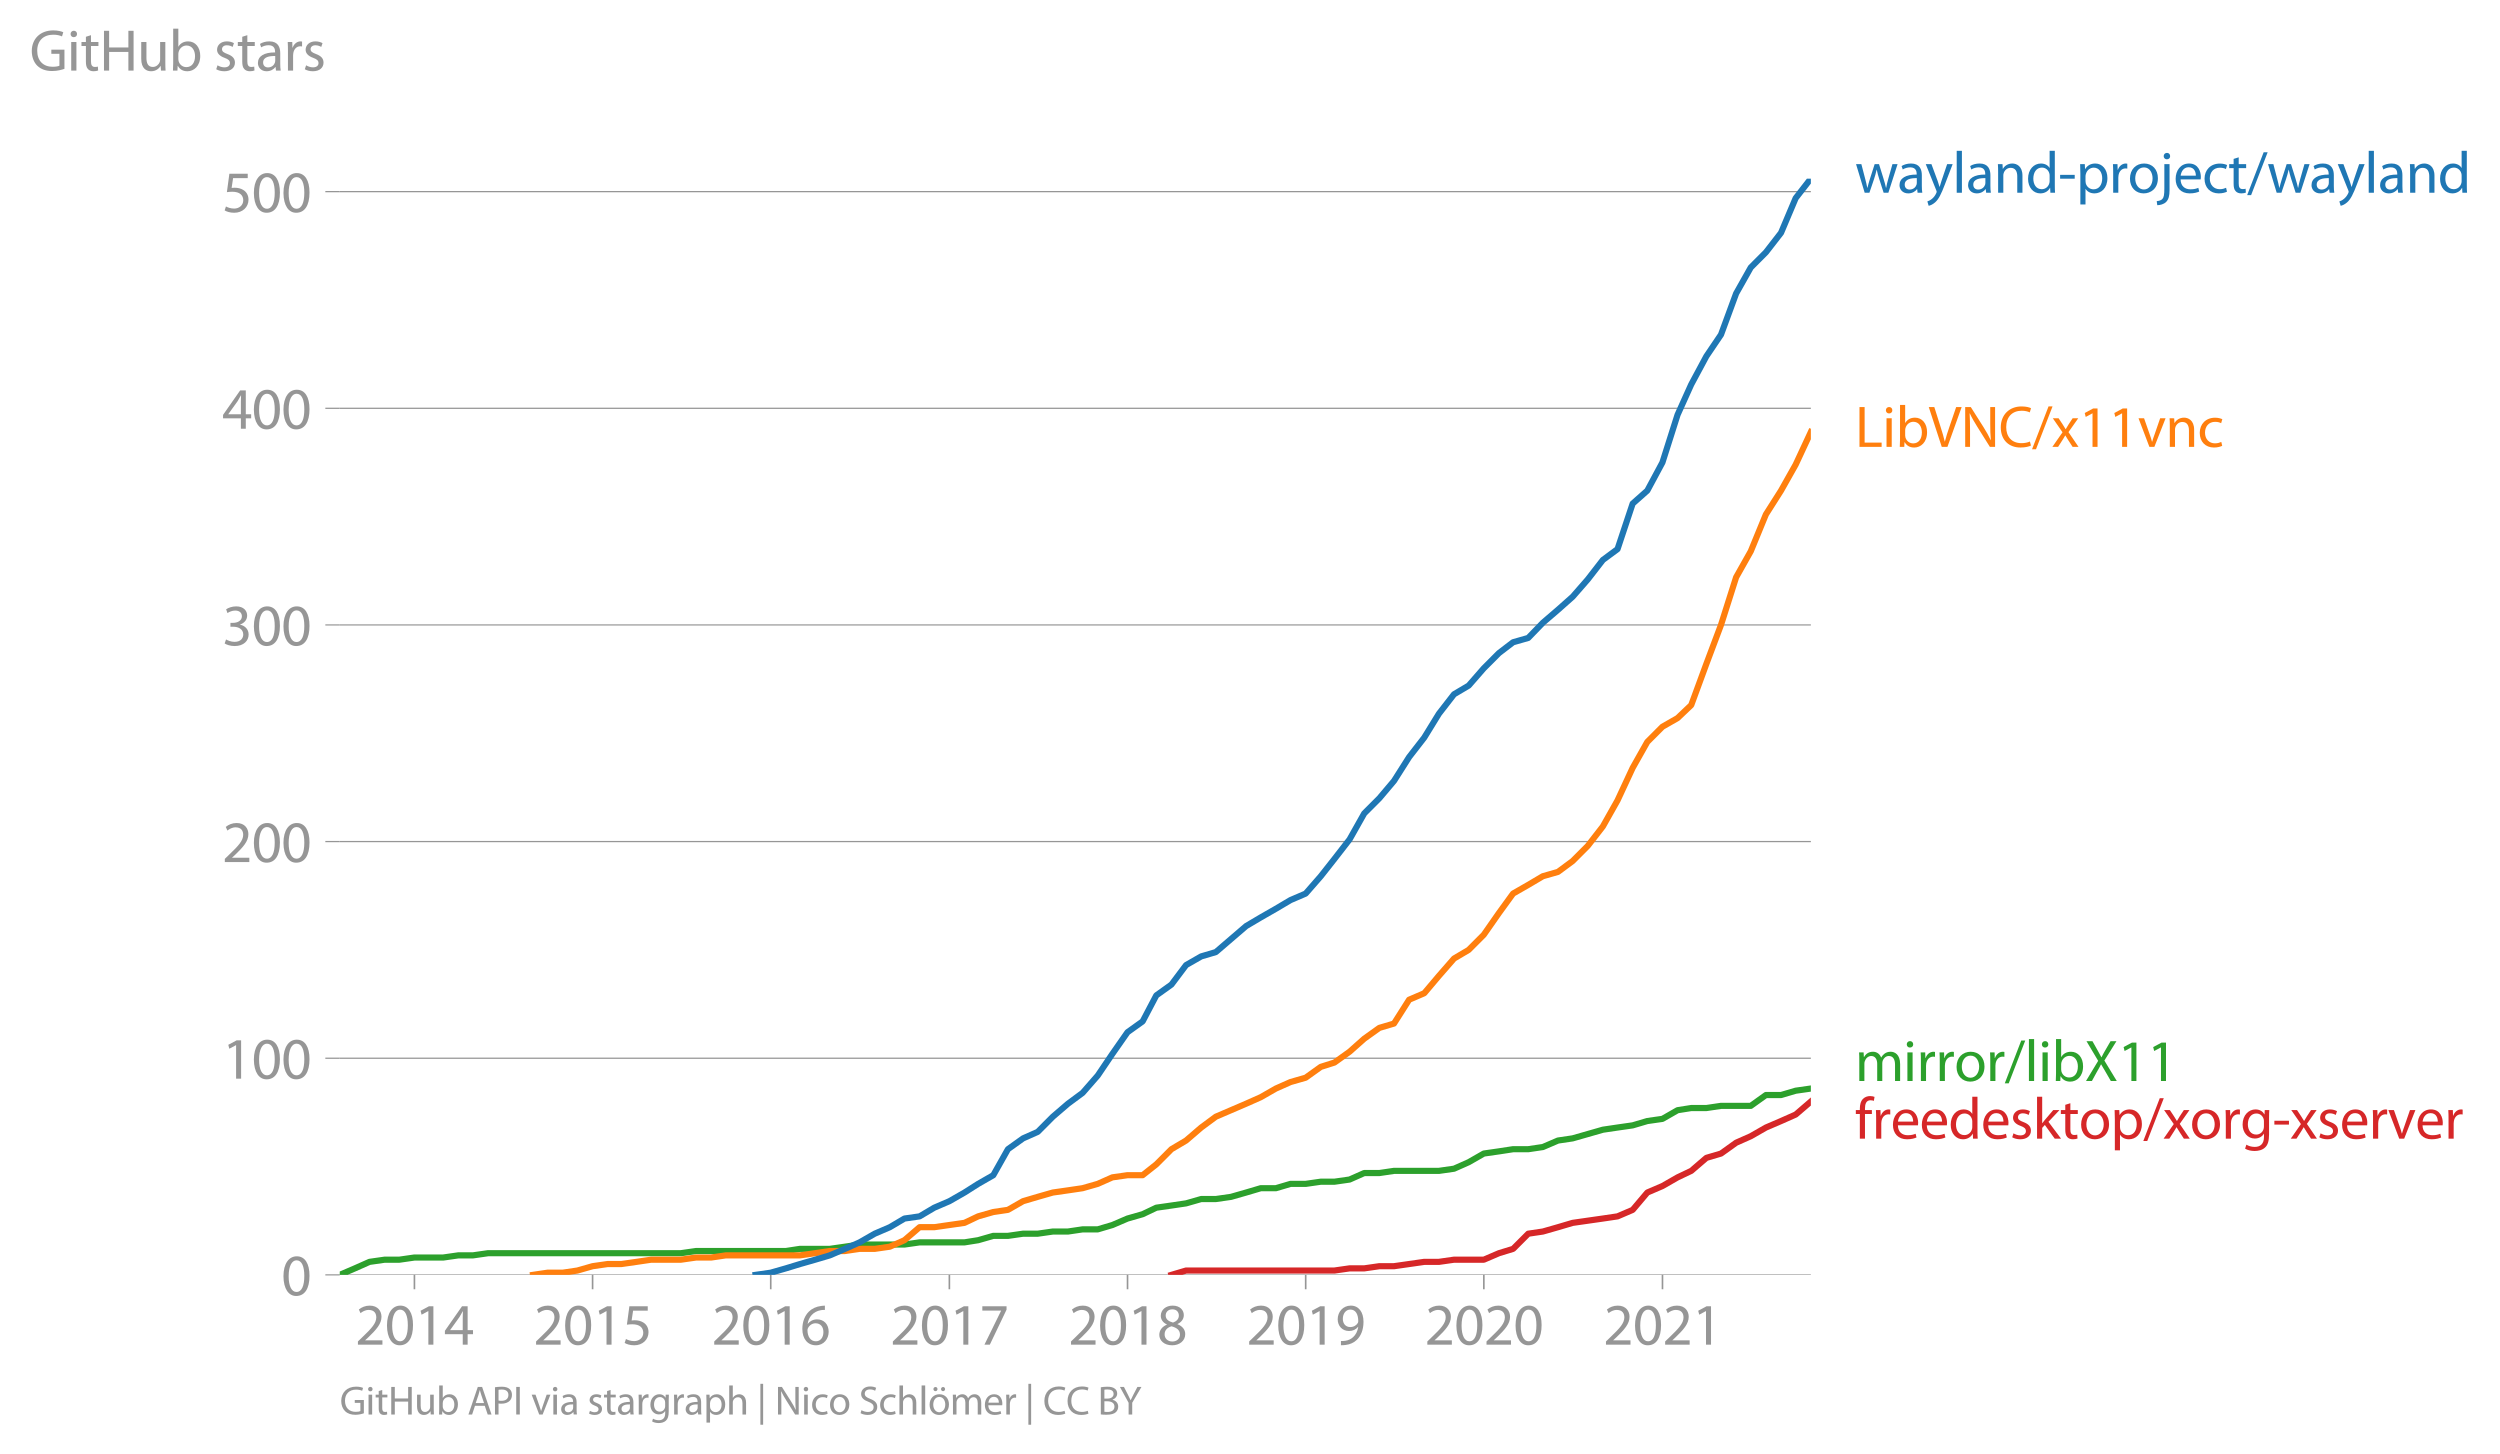 <svg height="470.675" viewBox="0 0 606.888 353.006" width="809.184" xmlns="http://www.w3.org/2000/svg" xmlns:xlink="http://www.w3.org/1999/xlink"><defs><style>*{stroke-linecap:butt;stroke-linejoin:round}</style></defs><g id="figure_1"><path d="M0 353.006h606.888V0H0z" style="fill:none" id="patch_1"/><g id="axes_1"><path d="M82.476 309.48h357.12V43.366H82.476z" style="fill:none" id="patch_2"/><g id="matplotlib.axis_1"><g id="xtick_1"><g id="line2d_1"><defs><path d="M0 0v3.5" id="m148a11c91e" style="stroke:#969696;stroke-width:.4"/></defs><use style="fill:#969696;stroke:#969696;stroke-width:.4" x="100.605" xlink:href="#m148a11c91e" y="309.479"/></g><g style="fill:#969696" transform="matrix(.14 0 0 -.14 86.242 326.42)" id="text_1"><defs><path d="M2944 0v467H1075v13l333 307c877 845 1434 1466 1434 2234 0 595-378 1209-1274 1209-480 0-890-179-1178-422l180-397c192 160 505 352 883 352 621 0 825-390 825-813-6-627-486-1164-1548-2176L288 346V0h2656z" id="MyriadPro-Regular-32" transform="scale(.016)"/><path d="M1677 4230c-845 0-1447-768-1447-2163C243 691 794-70 1606-70c922 0 1447 780 1447 2195 0 1325-499 2105-1376 2105zm-32-435c582 0 845-672 845-1696 0-1062-276-1734-852-1734-512 0-844 614-844 1696 0 1133 358 1734 851 1734z" id="MyriadPro-Regular-30" transform="scale(.016)"/><path d="M1510 0h544v4160h-480l-908-486 108-429 724 390h12V0z" id="MyriadPro-Regular-31" transform="scale(.016)"/><path d="M2560 0v1133h582v441h-582v2586h-608L96 1504v-371h1933V0h531zM666 1574v13l1017 1415c115 192 218 371 346 614h19c-13-218-19-435-19-653V1574H666z" id="MyriadPro-Regular-34" transform="scale(.016)"/></defs><use xlink:href="#MyriadPro-Regular-32"/><use x="51.3" xlink:href="#MyriadPro-Regular-30"/><use x="102.6" xlink:href="#MyriadPro-Regular-31"/><use x="153.9" xlink:href="#MyriadPro-Regular-34"/></g></g><g id="xtick_2"><use style="fill:#969696;stroke:#969696;stroke-width:.4" x="143.853" xlink:href="#m148a11c91e" y="309.479" id="line2d_2"/><g style="fill:#969696" transform="matrix(.14 0 0 -.14 129.49 326.42)" id="text_2"><defs><path d="M2771 4160H781L512 2163c154 19 339 45 576 45 832 0 1190-384 1197-922 0-556-455-902-986-902-377 0-717 128-889 230L269 186C467 58 851-70 1306-70c902 0 1548 608 1548 1420 0 525-268 884-595 1069-256 154-576 224-896 224-153 0-243-13-339-25l160 1068h1587v474z" id="MyriadPro-Regular-35" transform="scale(.016)"/></defs><use xlink:href="#MyriadPro-Regular-32"/><use x="51.3" xlink:href="#MyriadPro-Regular-30"/><use x="102.6" xlink:href="#MyriadPro-Regular-31"/><use x="153.9" xlink:href="#MyriadPro-Regular-35"/></g></g><g id="xtick_3"><use style="fill:#969696;stroke:#969696;stroke-width:.4" x="187.1" xlink:href="#m148a11c91e" y="309.479" id="line2d_3"/><g style="fill:#969696" transform="matrix(.14 0 0 -.14 172.737 326.42)" id="text_3"><defs><path d="M2662 4224c-102 0-243-6-409-32-525-64-986-275-1331-614-410-410-704-1056-704-1876C218 621 800-70 1690-70c864 0 1382 704 1382 1465 0 813-518 1344-1254 1344-461 0-807-217-1005-480h-19c96 685 563 1331 1446 1479 160 25 307 32 422 25v461zM1690 365c-589 0-903 505-916 1190 0 103 26 186 64 250 154 301 468 512 807 512 518 0 857-359 857-954s-326-998-806-998h-6z" id="MyriadPro-Regular-36" transform="scale(.016)"/></defs><use xlink:href="#MyriadPro-Regular-32"/><use x="51.3" xlink:href="#MyriadPro-Regular-30"/><use x="102.6" xlink:href="#MyriadPro-Regular-31"/><use x="153.9" xlink:href="#MyriadPro-Regular-36"/></g></g><g id="xtick_4"><use style="fill:#969696;stroke:#969696;stroke-width:.4" x="230.467" xlink:href="#m148a11c91e" y="309.479" id="line2d_4"/><g style="fill:#969696" transform="matrix(.14 0 0 -.14 216.103 326.42)" id="text_4"><defs><path d="M365 4160v-467h2035v-13L595 0h583l1811 3789v371H365z" id="MyriadPro-Regular-37" transform="scale(.016)"/></defs><use xlink:href="#MyriadPro-Regular-32"/><use x="51.3" xlink:href="#MyriadPro-Regular-30"/><use x="102.6" xlink:href="#MyriadPro-Regular-31"/><use x="153.9" xlink:href="#MyriadPro-Regular-37"/></g></g><g id="xtick_5"><use style="fill:#969696;stroke:#969696;stroke-width:.4" x="273.714" xlink:href="#m148a11c91e" y="309.479" id="line2d_5"/><g style="fill:#969696" transform="matrix(.14 0 0 -.14 259.351 326.42)" id="text_5"><defs><path d="M1062 2170c-512-218-825-589-825-1114C237 448 762-70 1632-70c794 0 1414 486 1414 1209 0 506-320 871-838 1075v20c512 243 685 620 685 972 0 519-403 1024-1210 1024-729 0-1286-448-1286-1107 0-358 198-717 659-934l6-19zm583-1831c-531 0-851 371-832 794 0 397 262 717 749 857 563-160 915-403 915-908 0-423-327-743-832-743zm6 3488c506 0 704-345 704-678 0-378-275-634-633-755-480 128-794 352-794 768 0 358 256 665 723 665z" id="MyriadPro-Regular-38" transform="scale(.016)"/></defs><use xlink:href="#MyriadPro-Regular-32"/><use x="51.3" xlink:href="#MyriadPro-Regular-30"/><use x="102.6" xlink:href="#MyriadPro-Regular-31"/><use x="153.9" xlink:href="#MyriadPro-Regular-38"/></g></g><g id="xtick_6"><use style="fill:#969696;stroke:#969696;stroke-width:.4" x="316.962" xlink:href="#m148a11c91e" y="309.479" id="line2d_6"/><g style="fill:#969696" transform="matrix(.14 0 0 -.14 302.599 326.42)" id="text_6"><defs><path d="M614-64c135-6 314 0 519 32 448 51 889 243 1209 557 410 397 717 1037 717 1952 0 1062-525 1753-1376 1753S262 3539 262 2752c0-710 480-1274 1229-1274 416 0 749 167 979 448h20c-77-492-276-857-551-1107-237-224-544-358-870-403-192-19-333-32-455-19V-64zm1024 3866c589 0 852-544 852-1255 0-89-20-153-52-205-147-249-441-435-819-435-486 0-800 365-800 883 0 589 339 1012 813 1012h6z" id="MyriadPro-Regular-39" transform="scale(.016)"/></defs><use xlink:href="#MyriadPro-Regular-32"/><use x="51.3" xlink:href="#MyriadPro-Regular-30"/><use x="102.6" xlink:href="#MyriadPro-Regular-31"/><use x="153.9" xlink:href="#MyriadPro-Regular-39"/></g></g><g id="xtick_7"><use style="fill:#969696;stroke:#969696;stroke-width:.4" x="360.21" xlink:href="#m148a11c91e" y="309.479" id="line2d_7"/><g style="fill:#969696" transform="matrix(.14 0 0 -.14 345.847 326.42)" id="text_7"><use xlink:href="#MyriadPro-Regular-32"/><use x="51.3" xlink:href="#MyriadPro-Regular-30"/><use x="102.6" xlink:href="#MyriadPro-Regular-32"/><use x="153.9" xlink:href="#MyriadPro-Regular-30"/></g></g><g id="xtick_8"><use style="fill:#969696;stroke:#969696;stroke-width:.4" x="403.576" xlink:href="#m148a11c91e" y="309.479" id="line2d_8"/><g style="fill:#969696" transform="matrix(.14 0 0 -.14 389.213 326.42)" id="text_8"><use xlink:href="#MyriadPro-Regular-32"/><use x="51.3" xlink:href="#MyriadPro-Regular-30"/><use x="102.6" xlink:href="#MyriadPro-Regular-32"/><use x="153.9" xlink:href="#MyriadPro-Regular-31"/></g></g></g><g id="matplotlib.axis_2"><g id="ytick_1"><path clip-path="url(#p2528ccbc22)" d="M82.476 309.48h357.12" style="fill:none;stroke:#969696;stroke-linecap:square;stroke-width:.3" id="line2d_9"/><g id="line2d_10"><defs><path d="M0 0h-3.5" id="m45aa8a4d85" style="stroke:#969696;stroke-width:.3"/></defs><use style="fill:#969696;stroke:#969696;stroke-width:.3" x="82.476" xlink:href="#m45aa8a4d85" y="309.479"/></g><use xlink:href="#MyriadPro-Regular-30" style="fill:#969696" transform="matrix(.14 0 0 -.14 68.295 314.45)" id="text_9"/></g><g id="ytick_2"><path clip-path="url(#p2528ccbc22)" d="M82.476 256.888h357.12" style="fill:none;stroke:#969696;stroke-linecap:square;stroke-width:.3" id="line2d_11"/><use style="fill:#969696;stroke:#969696;stroke-width:.3" x="82.476" xlink:href="#m45aa8a4d85" y="256.888" id="line2d_12"/><g style="fill:#969696" transform="matrix(.14 0 0 -.14 53.932 261.858)" id="text_10"><use xlink:href="#MyriadPro-Regular-31"/><use x="51.3" xlink:href="#MyriadPro-Regular-30"/><use x="102.6" xlink:href="#MyriadPro-Regular-30"/></g></g><g id="ytick_3"><path clip-path="url(#p2528ccbc22)" d="M82.476 204.297h357.12" style="fill:none;stroke:#969696;stroke-linecap:square;stroke-width:.3" id="line2d_13"/><use style="fill:#969696;stroke:#969696;stroke-width:.3" x="82.476" xlink:href="#m45aa8a4d85" y="204.297" id="line2d_14"/><g style="fill:#969696" transform="matrix(.14 0 0 -.14 53.932 209.267)" id="text_11"><use xlink:href="#MyriadPro-Regular-32"/><use x="51.3" xlink:href="#MyriadPro-Regular-30"/><use x="102.6" xlink:href="#MyriadPro-Regular-30"/></g></g><g id="ytick_4"><path clip-path="url(#p2528ccbc22)" d="M82.476 151.705h357.12" style="fill:none;stroke:#969696;stroke-linecap:square;stroke-width:.3" id="line2d_15"/><use style="fill:#969696;stroke:#969696;stroke-width:.3" x="82.476" xlink:href="#m45aa8a4d85" y="151.705" id="line2d_16"/><g style="fill:#969696" transform="matrix(.14 0 0 -.14 53.932 156.675)" id="text_12"><defs><path d="M269 211C474 77 883-70 1350-70c999 0 1517 582 1517 1248 0 582-416 966-928 1068v13c512 186 768 551 768 979 0 506-371 992-1190 992-448 0-871-160-1088-320l147-409c179 128 499 275 832 275 518 0 730-294 730-627 0-493-519-704-928-704H896v-423h314c544 0 1068-249 1075-832 6-345-218-806-941-806-390 0-762 160-922 262L269 211z" id="MyriadPro-Regular-33" transform="scale(.016)"/></defs><use xlink:href="#MyriadPro-Regular-33"/><use x="51.3" xlink:href="#MyriadPro-Regular-30"/><use x="102.6" xlink:href="#MyriadPro-Regular-30"/></g></g><g id="ytick_5"><path clip-path="url(#p2528ccbc22)" d="M82.476 99.114h357.12" style="fill:none;stroke:#969696;stroke-linecap:square;stroke-width:.3" id="line2d_17"/><use style="fill:#969696;stroke:#969696;stroke-width:.3" x="82.476" xlink:href="#m45aa8a4d85" y="99.114" id="line2d_18"/><g style="fill:#969696" transform="matrix(.14 0 0 -.14 53.932 104.084)" id="text_13"><use xlink:href="#MyriadPro-Regular-34"/><use x="51.3" xlink:href="#MyriadPro-Regular-30"/><use x="102.6" xlink:href="#MyriadPro-Regular-30"/></g></g><g id="ytick_6"><path clip-path="url(#p2528ccbc22)" d="M82.476 46.523h357.12" style="fill:none;stroke:#969696;stroke-linecap:square;stroke-width:.3" id="line2d_19"/><use style="fill:#969696;stroke:#969696;stroke-width:.3" x="82.476" xlink:href="#m45aa8a4d85" y="46.523" id="line2d_20"/><g style="fill:#969696" transform="matrix(.14 0 0 -.14 53.932 51.493)" id="text_14"><use xlink:href="#MyriadPro-Regular-35"/><use x="51.3" xlink:href="#MyriadPro-Regular-30"/><use x="102.6" xlink:href="#MyriadPro-Regular-30"/></g></g><g style="fill:#969696" transform="matrix(.14 0 0 -.14 7.2 17.14)" id="text_15"><defs><path d="M3770 2266H2349v-448h877V531c-128-64-378-115-743-115-1005 0-1664 646-1664 1741 0 1081 685 1734 1735 1734 435 0 723-83 953-185l135 454c-186 90-576 198-1076 198-1446 0-2329-940-2336-2227 0-672 231-1248 602-1606 422-403 960-570 1613-570 582 0 1075 147 1325 237v2074z" id="MyriadPro-Regular-47" transform="scale(.016)"/><path d="M1030 0v3098H467V0h563zM749 4320c-205 0-352-154-352-352 0-192 141-346 339-346 224 0 365 154 358 346 0 198-134 352-345 352z" id="MyriadPro-Regular-69" transform="scale(.016)"/><path d="M595 3667v-569H115v-429h480V979c0-365 58-640 218-806C947 19 1158-70 1421-70c217 0 390 38 499 83l-26 422c-83-25-172-38-326-38-314 0-422 217-422 601v1671h806v429h-806v742l-551-173z" id="MyriadPro-Regular-74" transform="scale(.016)"/><path d="M486 4314V0h557v2022h2087V0h563v4314h-563V2509H1043v1805H486z" id="MyriadPro-Regular-48" transform="scale(.016)"/><path d="M3059 3098h-563V1197c0-103-19-205-51-288-103-250-365-512-743-512-512 0-691 397-691 985v1716H448V1286C448 198 1030-70 1517-70c550 0 877 326 1024 576h13l32-506h499c-19 243-26 525-26 845v2253z" id="MyriadPro-Regular-75" transform="scale(.016)"/><path d="M467 800c0-275-13-589-25-800h486l26 512h19c230-410 589-582 1037-582 691 0 1388 550 1388 1657 7 941-537 1581-1305 1581-499 0-858-224-1056-570h-13v1946H467V800zm557 998c0 90 19 167 32 231 115 429 474 691 858 691 601 0 921-531 921-1152 0-710-352-1190-941-1190-409 0-736 268-844 659-13 64-26 134-26 205v556z" id="MyriadPro-Regular-62" transform="scale(.016)"/><path d="M250 147C467 19 781-70 1120-70c736 0 1158 390 1158 934 0 461-275 730-812 934-404 154-589 269-589 525 0 231 185 423 518 423 288 0 512-103 634-180l141 410c-173 102-448 192-762 192-666 0-1069-410-1069-909 0-371 263-678 819-877 416-153 576-300 576-569 0-256-192-461-601-461-282 0-576 115-743 224L250 147z" id="MyriadPro-Regular-73" transform="scale(.016)"/><path d="M2643 1901c0 621-230 1267-1177 1267-391 0-762-109-1018-275l128-371c218 140 518 230 806 230 634 0 704-461 704-717v-64C890 1978 224 1568 224 819c0-448 320-889 947-889 442 0 775 217 947 460h20l44-390h512c-38 211-51 474-51 742v1159zm-544-858c0-57-13-121-32-179-89-262-345-518-749-518-288 0-531 172-531 537 0 602 698 711 1312 698v-538z" id="MyriadPro-Regular-61" transform="scale(.016)"/><path d="M467 0h557v1651c0 96 13 186 26 263 76 422 358 723 755 723 77 0 134-7 192-19v531c-51 13-96 19-160 19-378 0-717-262-858-678h-25l-20 608H442c19-288 25-602 25-967V0z" id="MyriadPro-Regular-72" transform="scale(.016)"/></defs><use xlink:href="#MyriadPro-Regular-47"/><use x="64.6" xlink:href="#MyriadPro-Regular-69"/><use x="88" xlink:href="#MyriadPro-Regular-74"/><use x="121.1" xlink:href="#MyriadPro-Regular-48"/><use x="186.3" xlink:href="#MyriadPro-Regular-75"/><use x="241.4" xlink:href="#MyriadPro-Regular-62"/><use x="298.3" xlink:href="#MyriadPro-Regular-20"/><use x="319.5" xlink:href="#MyriadPro-Regular-73"/><use x="359.1" xlink:href="#MyriadPro-Regular-74"/><use x="392.2" xlink:href="#MyriadPro-Regular-61"/><use x="440.4" xlink:href="#MyriadPro-Regular-72"/><use x="473.1" xlink:href="#MyriadPro-Regular-73"/></g></g><path clip-path="url(#p2528ccbc22)" d="m284.378 309.48 3.555-1.053h36.02l3.673-.525h3.555l3.673-.526h3.554l3.673-.526 3.673-.526h3.555l3.673-.526h7.228l3.673-1.578 3.436-1.052 3.673-3.681 3.555-.526 3.673-1.052 3.555-1.052 3.673-.526 3.673-.525 3.554-.526 3.673-1.578 3.555-4.207 3.673-1.578 3.673-2.104 3.318-1.578 3.673-3.155 3.555-1.052 3.673-2.63 3.554-1.577 3.673-2.104 3.674-1.578 3.554-1.577 3.673-3.156" style="fill:none;stroke:#d62728;stroke-linecap:square;stroke-width:1.5" id="line2d_21"/><path clip-path="url(#p2528ccbc22)" d="m82.476 309.48 3.673-1.578 3.555-1.578 3.673-.526h3.555l3.673-.526h6.991l3.673-.526h3.554l3.673-.526H165.3l3.673-.526H190.773l3.437-.526h7.227l3.673-.526 3.555-.525h10.901l3.673-.526h10.901l3.317-.526 3.673-1.052h3.555l3.673-.526h3.555l3.673-.526h3.673l3.555-.526h3.673l3.554-1.052 3.673-1.577 3.673-1.052 3.318-1.578 3.673-.526 3.555-.526 3.673-1.052h3.555l3.673-.526 3.673-1.051 3.554-1.052h3.673l3.555-1.052h3.673l3.673-.526h3.318l3.673-.526 3.555-1.578h3.673l3.554-.526h10.901l3.673-.525 3.555-1.578 3.673-2.104 3.673-.526 3.436-.526h3.673l3.555-.526 3.673-1.577 3.555-.526 3.673-1.052 3.673-1.052 3.554-.526 3.673-.526 3.555-1.052 3.673-.525 3.673-2.104 3.318-.526h3.673l3.555-.526h7.227l3.673-2.63h3.674l3.554-1.051 3.673-.526" style="fill:none;stroke:#2ca02c;stroke-linecap:square;stroke-width:1.5" id="line2d_22"/><path clip-path="url(#p2528ccbc22)" d="m129.397 309.48 3.555-.527h3.673l3.554-.526 3.674-1.051 3.673-.526h3.317l3.673-.526 3.555-.526h7.228l3.673-.526h3.673l3.555-.526h18.01l3.673-.526 3.554-.526h3.673l3.555-.526h3.673l3.673-.526 3.555-1.577 3.673-3.156h3.554l3.674-.526 3.673-.526 3.317-1.577 3.673-1.052 3.555-.526 3.673-2.104 3.555-1.052 3.673-1.051 3.673-.526 3.555-.526 3.673-1.052 3.554-1.578 3.673-.526h3.673l3.318-2.63 3.673-3.68 3.555-2.104 3.673-3.156 3.555-2.63 3.673-1.577 3.673-1.578 3.554-1.578 3.673-2.103 3.555-1.578 3.673-1.052 3.673-2.63 3.318-1.051 3.673-2.63 3.555-3.155 3.673-2.63 3.554-1.052 3.673-5.785 3.673-1.577 3.555-4.208 3.673-4.207 3.555-2.104 3.673-3.681 3.673-5.26 3.436-4.732 3.673-2.104 3.555-2.104 3.673-1.052 3.555-2.63 3.673-3.68 3.673-4.734 3.554-6.31 3.673-7.89 3.555-6.31 3.673-3.682 3.673-2.103 3.318-3.156 3.673-9.992 3.555-9.467 3.673-11.57 3.554-6.31 3.673-8.941 3.674-5.785 3.554-6.311 3.673-7.889" style="fill:none;stroke:#ff7f0e;stroke-linecap:square;stroke-width:1.5" id="line2d_23"/><g style="fill:#1f77b4" transform="matrix(.14 0 0 -.14 450.31 46.79)" id="text_16"><defs><path d="M115 3098 1050 0h512l499 1472c109 333 205 653 281 1024h13c77-365 167-672 275-1018L3104 0h512l998 3098h-556l-442-1556c-102-364-186-691-237-1004h-19c-70 313-160 640-275 1011l-480 1549h-474l-505-1575c-103-339-205-672-276-985h-19c-57 320-141 640-230 985L691 3098H115z" id="MyriadPro-Regular-77" transform="scale(.016)"/><path d="M58 3098 1203 243c26-70 39-115 39-147s-20-77-45-134c-128-288-320-506-474-628-166-140-352-230-493-275l141-473c141 25 416 121 691 364 384 333 660 877 1063 1940l845 2208h-596l-614-1818c-77-224-141-461-198-646h-13c-51 185-128 428-199 633L672 3098H58z" id="MyriadPro-Regular-79" transform="scale(.016)"/><path d="M467 0h563v4544H467V0z" id="MyriadPro-Regular-6c" transform="scale(.016)"/><path d="M467 0h563v1862c0 96 13 192 39 263 96 313 384 576 755 576 531 0 717-416 717-915V0h563v1850c0 1062-666 1318-1094 1318-512 0-871-288-1024-582h-13l-32 512H442c19-256 25-519 25-839V0z" id="MyriadPro-Regular-6e" transform="scale(.016)"/><path d="M2579 4544V2694h-13c-140 250-460 474-934 474-755 0-1395-634-1389-1664C243 563 819-70 1568-70c506 0 883 262 1056 608h13l25-538h506c-19 211-26 525-26 800v3744h-563zm0-3245c0-89-6-166-25-243-103-422-448-672-826-672-608 0-915 518-915 1146 0 684 345 1196 928 1196 422 0 729-294 813-652 19-71 25-167 25-237v-538z" id="MyriadPro-Regular-64" transform="scale(.016)"/><path d="M192 1939v-416h1581v416H192z" id="MyriadPro-Regular-2d" transform="scale(.016)"/><path d="M467-1267h557V416h13c185-307 544-486 953-486 730 0 1408 550 1408 1664 0 940-563 1574-1312 1574-505 0-870-224-1100-602h-13l-26 532H442c12-295 25-615 25-1012v-3353zm557 3059c0 77 19 160 38 230 109 423 468 698 852 698 595 0 921-531 921-1152 0-710-345-1197-941-1197-403 0-742 269-844 659-13 71-26 148-26 231v531z" id="MyriadPro-Regular-70" transform="scale(.016)"/><path d="M1779 3168c-857 0-1536-608-1536-1645C243 544 890-70 1728-70c749 0 1542 499 1542 1644 0 948-601 1594-1491 1594zm-13-422c666 0 928-666 928-1191 0-697-403-1203-940-1203-551 0-941 512-941 1190 0 589 288 1204 953 1204z" id="MyriadPro-Regular-6f" transform="scale(.016)"/><path d="M-230-1350c300 0 710 102 960 352 275 281 371 672 371 1273v2823H538V493c0-743-58-992-212-1165C192-819-32-890-288-909l58-441zM826 4320c-212 0-359-154-359-352 0-186 135-346 346-346 224 0 358 160 352 346 0 198-135 352-339 352z" id="MyriadPro-Regular-6a" transform="scale(.016)"/><path d="M2957 1446c6 58 19 148 19 263 0 569-269 1459-1280 1459-902 0-1453-736-1453-1670C243 563 813-70 1766-70c493 0 832 108 1031 198l-96 403c-211-89-455-160-858-160-563 0-1049 314-1062 1075h2176zM787 1850c45 390 295 915 864 915 634 0 787-557 781-915H787z" id="MyriadPro-Regular-65" transform="scale(.016)"/><path d="M2579 538c-160-71-371-154-691-154-614 0-1075 442-1075 1158 0 647 384 1172 1094 1172 307 0 519-71 653-148l128 436c-154 76-448 160-781 160-1011 0-1664-692-1664-1645C243 570 851-70 1786-70c416 0 742 108 889 185l-96 423z" id="MyriadPro-Regular-63" transform="scale(.016)"/><path d="m422-256 1792 4640h-435L-6-256h428z" id="MyriadPro-Regular-2f" transform="scale(.016)"/></defs><use xlink:href="#MyriadPro-Regular-77"/><use x="73.6" xlink:href="#MyriadPro-Regular-61"/><use x="121.8" xlink:href="#MyriadPro-Regular-79"/><use x="168.9" xlink:href="#MyriadPro-Regular-6c"/><use x="192.5" xlink:href="#MyriadPro-Regular-61"/><use x="240.7" xlink:href="#MyriadPro-Regular-6e"/><use x="296.2" xlink:href="#MyriadPro-Regular-64"/><use x="352.6" xlink:href="#MyriadPro-Regular-2d"/><use x="383.3" xlink:href="#MyriadPro-Regular-70"/><use x="440.2" xlink:href="#MyriadPro-Regular-72"/><use x="472.9" xlink:href="#MyriadPro-Regular-6f"/><use x="527.8" xlink:href="#MyriadPro-Regular-6a"/><use x="552.1" xlink:href="#MyriadPro-Regular-65"/><use x="602.2" xlink:href="#MyriadPro-Regular-63"/><use x="647" xlink:href="#MyriadPro-Regular-74"/><use x="680.1" xlink:href="#MyriadPro-Regular-2f"/><use x="714.4" xlink:href="#MyriadPro-Regular-77"/><use x="788" xlink:href="#MyriadPro-Regular-61"/><use x="836.2" xlink:href="#MyriadPro-Regular-79"/><use x="883.3" xlink:href="#MyriadPro-Regular-6c"/><use x="906.9" xlink:href="#MyriadPro-Regular-61"/><use x="955.1" xlink:href="#MyriadPro-Regular-6e"/><use x="1010.6" xlink:href="#MyriadPro-Regular-64"/></g><g style="fill:#ff7f0e" transform="matrix(.14 0 0 -.14 450.31 108.483)" id="text_17"><defs><path d="M486 0h2400v467H1043v3847H486V0z" id="MyriadPro-Regular-4c" transform="scale(.016)"/><path d="m2048 0 1542 4314h-595l-729-2132c-192-563-372-1107-493-1606h-13c-115 506-275 1030-461 1613L627 4314H26L1434 0h614z" id="MyriadPro-Regular-56" transform="scale(.016)"/><path d="M1011 0v1843c0 717-13 1235-45 1779l20 7c217-467 505-960 806-1440L3162 0h563v4314h-525V2509c0-672 13-1197 64-1773l-13-6c-205 441-454 896-774 1401L1094 4314H486V0h525z" id="MyriadPro-Regular-4e" transform="scale(.016)"/><path d="M3386 582c-224-108-570-179-909-179-1050 0-1658 679-1658 1735 0 1132 672 1779 1683 1779 359 0 660-77 871-179l134 454c-147 77-486 192-1024 192-1337 0-2253-915-2253-2266C230 704 1146-70 2362-70c524 0 934 108 1139 211l-115 441z" id="MyriadPro-Regular-43" transform="scale(.016)"/><path d="m102 3098 1050-1517L51 0h621l448 698c115 185 224 345 326 537h13c109-185 211-358 333-537L2246 0h640L1798 1600l1056 1498h-608l-435-660c-102-166-205-326-307-512h-19c-103 173-199 333-314 506l-441 666H102z" id="MyriadPro-Regular-78" transform="scale(.016)"/><path d="M83 3098 1261 0h537l1216 3098h-588l-602-1741c-102-282-192-538-262-794h-20c-64 256-147 512-249 794L685 3098H83z" id="MyriadPro-Regular-76" transform="scale(.016)"/></defs><use xlink:href="#MyriadPro-Regular-4c"/><use x="47.2" xlink:href="#MyriadPro-Regular-69"/><use x="70.6" xlink:href="#MyriadPro-Regular-62"/><use x="127.5" xlink:href="#MyriadPro-Regular-56"/><use x="183.3" xlink:href="#MyriadPro-Regular-4e"/><use x="249.1" xlink:href="#MyriadPro-Regular-43"/><use x="307.1" xlink:href="#MyriadPro-Regular-2f"/><use x="341.4" xlink:href="#MyriadPro-Regular-78"/><use x="387.7" xlink:href="#MyriadPro-Regular-31"/><use x="439" xlink:href="#MyriadPro-Regular-31"/><use x="490.3" xlink:href="#MyriadPro-Regular-76"/><use x="538.4" xlink:href="#MyriadPro-Regular-6e"/><use x="593.9" xlink:href="#MyriadPro-Regular-63"/></g><g style="fill:#2ca02c" transform="matrix(.14 0 0 -.14 450.31 262.413)" id="text_18"><defs><path d="M467 0h551v1869c0 96 12 192 44 275 90 282 346 563 698 563 429 0 646-358 646-851V0h551v1914c0 102 19 204 45 281 96 275 345 512 665 512 455 0 672-358 672-953V0h551v1824c0 1075-608 1344-1018 1344-294 0-499-77-685-218-128-96-249-230-345-403h-13c-135 365-455 621-877 621-512 0-800-275-973-570h-19l-26 500H442c19-256 25-519 25-839V0z" id="MyriadPro-Regular-6d" transform="scale(.016)"/><path d="M3494 0 2150 2214l1312 2100h-640l-588-1012c-160-275-269-473-391-729h-19c-115 230-237 448-397 729L858 4314H211l1267-2132L160 0h640l518 947c224 378 346 608 468 858h12c135-250 276-487 500-851L2848 0h646z" id="MyriadPro-Regular-58" transform="scale(.016)"/></defs><use xlink:href="#MyriadPro-Regular-6d"/><use x="83.4" xlink:href="#MyriadPro-Regular-69"/><use x="106.8" xlink:href="#MyriadPro-Regular-72"/><use x="139.5" xlink:href="#MyriadPro-Regular-72"/><use x="172.2" xlink:href="#MyriadPro-Regular-6f"/><use x="227.1" xlink:href="#MyriadPro-Regular-72"/><use x="259.8" xlink:href="#MyriadPro-Regular-2f"/><use x="294.1" xlink:href="#MyriadPro-Regular-6c"/><use x="317.7" xlink:href="#MyriadPro-Regular-69"/><use x="341.1" xlink:href="#MyriadPro-Regular-62"/><use x="398" xlink:href="#MyriadPro-Regular-58"/><use x="455.1" xlink:href="#MyriadPro-Regular-31"/><use x="506.4" xlink:href="#MyriadPro-Regular-31"/></g><g style="fill:#d62728" transform="matrix(.14 0 0 -.14 450.31 276.412)" id="text_19"><defs><path d="M1082 0v2669h748v429h-748v166c0 474 121 896 601 896 160 0 275-32 359-70l76 435c-108 45-281 89-480 89-262 0-544-83-755-288-262-249-358-646-358-1081v-147H90v-429h435V0h557z" id="MyriadPro-Regular-66" transform="scale(.016)"/><path d="M1024 4544H467V0h557v1165l288 320L2381 0h685L1702 1824l1197 1274h-678l-909-1069c-90-109-198-243-275-352h-13v2867z" id="MyriadPro-Regular-6b" transform="scale(.016)"/><path d="M3110 2246c0 378 13 628 26 852h-493l-25-468h-13c-135 256-429 538-967 538-710 0-1395-595-1395-1645C243 666 794 13 1562 13c480 0 812 230 985 518h13V186c0-781-422-1082-998-1082-384 0-704 115-909 243l-141-429c250-166 659-256 1030-256 391 0 826 90 1127 372 301 268 441 704 441 1414v1798zm-556-928c0-96-13-204-45-300-122-359-435-576-781-576-608 0-915 505-915 1113 0 717 384 1171 921 1171 410 0 685-268 788-595 25-77 32-160 32-256v-557z" id="MyriadPro-Regular-67" transform="scale(.016)"/></defs><use xlink:href="#MyriadPro-Regular-66"/><use x="29.2" xlink:href="#MyriadPro-Regular-72"/><use x="61.9" xlink:href="#MyriadPro-Regular-65"/><use x="112" xlink:href="#MyriadPro-Regular-65"/><use x="162.1" xlink:href="#MyriadPro-Regular-64"/><use x="218.5" xlink:href="#MyriadPro-Regular-65"/><use x="268.6" xlink:href="#MyriadPro-Regular-73"/><use x="308.2" xlink:href="#MyriadPro-Regular-6b"/><use x="355.1" xlink:href="#MyriadPro-Regular-74"/><use x="388.2" xlink:href="#MyriadPro-Regular-6f"/><use x="443.1" xlink:href="#MyriadPro-Regular-70"/><use x="500" xlink:href="#MyriadPro-Regular-2f"/><use x="534.3" xlink:href="#MyriadPro-Regular-78"/><use x="580.6" xlink:href="#MyriadPro-Regular-6f"/><use x="635.5" xlink:href="#MyriadPro-Regular-72"/><use x="668.2" xlink:href="#MyriadPro-Regular-67"/><use x="724.1" xlink:href="#MyriadPro-Regular-2d"/><use x="754.8" xlink:href="#MyriadPro-Regular-78"/><use x="801.1" xlink:href="#MyriadPro-Regular-73"/><use x="840.7" xlink:href="#MyriadPro-Regular-65"/><use x="890.8" xlink:href="#MyriadPro-Regular-72"/><use x="923.5" xlink:href="#MyriadPro-Regular-76"/><use x="971.6" xlink:href="#MyriadPro-Regular-65"/><use x="1021.7" xlink:href="#MyriadPro-Regular-72"/></g><g style="fill:#969696" transform="matrix(.097 0 0 -.097 82.476 343.377)" id="text_20"><defs><path d="M2714 1357 3174 0h596L2298 4314h-672L160 0h576l448 1357h1530zm-1415 435 423 1248c83 262 153 525 217 781h13c64-250 128-506 224-787l422-1242H1299z" id="MyriadPro-Regular-41" transform="scale(.016)"/><path d="M486 0h557v1728c128-32 282-38 448-38 544 0 1024 160 1319 473 217 224 332 531 332 922 0 384-140 697-377 902-256 231-659 359-1210 359-448 0-800-39-1069-84V0zm557 3859c96 26 282 45 525 45 614 0 1018-275 1018-845 0-595-410-921-1082-921-186 0-339 12-461 44v1677z" id="MyriadPro-Regular-50" transform="scale(.016)"/><path d="M486 4314V0h557v4314H486z" id="MyriadPro-Regular-49" transform="scale(.016)"/><path d="M467 0h563v1869c0 109 7 192 39 269 102 307 390 563 755 563 531 0 717-423 717-922V0h563v1843c0 1069-666 1325-1082 1325-211 0-409-64-576-160-172-96-313-237-403-397h-13v1933H467V0z" id="MyriadPro-Regular-68" transform="scale(.016)"/><path d="M550 4800v-6400h429v6400H550z" id="MyriadPro-Regular-7c" transform="scale(.016)"/><path d="M269 211C499 58 954-70 1370-70c1017 0 1510 582 1510 1248 0 633-371 985-1101 1267-595 230-857 429-857 832 0 294 224 646 812 646 391 0 679-128 820-205l153 455c-192 109-512 211-953 211-839 0-1396-499-1396-1171 0-608 436-973 1140-1223 582-224 812-454 812-857 0-435-332-736-902-736-384 0-749 128-998 281L269 211z" id="MyriadPro-Regular-53" transform="scale(.016)"/><path d="M1165 3648c185 0 313 154 313 326 0 186-134 327-313 327s-327-147-327-327c0-172 135-326 320-326h7zm1184 0c185 0 313 154 313 326 0 186-134 327-313 327s-320-147-320-327c0-172 128-326 313-326h7zm-570-480c-857 0-1536-608-1536-1645C243 544 890-70 1728-70c749 0 1542 499 1542 1644 0 948-601 1594-1491 1594zm-13-422c666 0 928-666 928-1191 0-697-403-1203-940-1203-551 0-941 512-941 1190 0 589 288 1204 953 1204z" id="MyriadPro-Regular-f6" transform="scale(.016)"/><path d="M486 13c186-26 480-51 864-51 704 0 1191 128 1492 403 217 211 364 493 364 864 0 640-480 979-889 1081v13c454 167 729 531 729 947 0 340-134 596-358 762-269 218-627 314-1184 314-390 0-774-39-1018-90V13zm557 3865c90 20 237 39 493 39 563 0 947-199 947-704 0-416-345-723-934-723h-506v1388zm0-1811h461c608 0 1114-243 1114-832 0-627-532-838-1108-838-198 0-358 6-467 25v1645z" id="MyriadPro-Regular-42" transform="scale(.016)"/><path d="M2010 0v1837l1446 2477h-634l-620-1191c-167-326-314-608-436-889h-12c-135 300-263 563-429 889L717 4314H83l1363-2484V0h564z" id="MyriadPro-Regular-59" transform="scale(.016)"/></defs><use xlink:href="#MyriadPro-Regular-47"/><use x="64.6" xlink:href="#MyriadPro-Regular-69"/><use x="88" xlink:href="#MyriadPro-Regular-74"/><use x="121.1" xlink:href="#MyriadPro-Regular-48"/><use x="186.3" xlink:href="#MyriadPro-Regular-75"/><use x="241.4" xlink:href="#MyriadPro-Regular-62"/><use x="298.3" xlink:href="#MyriadPro-Regular-20"/><use x="319.5" xlink:href="#MyriadPro-Regular-41"/><use x="380.7" xlink:href="#MyriadPro-Regular-50"/><use x="433.9" xlink:href="#MyriadPro-Regular-49"/><use x="457.8" xlink:href="#MyriadPro-Regular-20"/><use x="479" xlink:href="#MyriadPro-Regular-76"/><use x="527.1" xlink:href="#MyriadPro-Regular-69"/><use x="550.5" xlink:href="#MyriadPro-Regular-61"/><use x="598.7" xlink:href="#MyriadPro-Regular-20"/><use x="619.9" xlink:href="#MyriadPro-Regular-73"/><use x="659.5" xlink:href="#MyriadPro-Regular-74"/><use x="692.6" xlink:href="#MyriadPro-Regular-61"/><use x="740.8" xlink:href="#MyriadPro-Regular-72"/><use x="773.5" xlink:href="#MyriadPro-Regular-67"/><use x="829.4" xlink:href="#MyriadPro-Regular-72"/><use x="862.1" xlink:href="#MyriadPro-Regular-61"/><use x="910.3" xlink:href="#MyriadPro-Regular-70"/><use x="967.2" xlink:href="#MyriadPro-Regular-68"/><use x="1022.7" xlink:href="#MyriadPro-Regular-20"/><use x="1043.9" xlink:href="#MyriadPro-Regular-7c"/><use x="1067.8" xlink:href="#MyriadPro-Regular-20"/><use x="1089" xlink:href="#MyriadPro-Regular-4e"/><use x="1154.8" xlink:href="#MyriadPro-Regular-69"/><use x="1178.2" xlink:href="#MyriadPro-Regular-63"/><use x="1223" xlink:href="#MyriadPro-Regular-6f"/><use x="1277.9" xlink:href="#MyriadPro-Regular-20"/><use x="1299.1" xlink:href="#MyriadPro-Regular-53"/><use x="1348.4" xlink:href="#MyriadPro-Regular-63"/><use x="1393.2" xlink:href="#MyriadPro-Regular-68"/><use x="1448.7" xlink:href="#MyriadPro-Regular-6c"/><use x="1472.3" xlink:href="#MyriadPro-Regular-f6"/><use x="1527.2" xlink:href="#MyriadPro-Regular-6d"/><use x="1610.6" xlink:href="#MyriadPro-Regular-65"/><use x="1660.7" xlink:href="#MyriadPro-Regular-72"/><use x="1693.4" xlink:href="#MyriadPro-Regular-20"/><use x="1714.6" xlink:href="#MyriadPro-Regular-7c"/><use x="1738.5" xlink:href="#MyriadPro-Regular-20"/><use x="1759.7" xlink:href="#MyriadPro-Regular-43"/><use x="1817.7" xlink:href="#MyriadPro-Regular-43"/><use x="1875.7" xlink:href="#MyriadPro-Regular-20"/><use x="1896.9" xlink:href="#MyriadPro-Regular-42"/><use x="1951.1" xlink:href="#MyriadPro-Regular-59"/></g><path clip-path="url(#p2528ccbc22)" d="m183.427 309.48 3.673-.527 3.673-1.051 3.437-1.052 3.673-1.052 3.554-1.052 3.673-1.578 3.555-1.577 3.673-2.104 3.673-1.578 3.555-2.103 3.673-.526 3.554-2.104 3.674-1.578 3.673-2.103 3.317-2.104 3.673-2.104 3.555-6.31 3.673-2.63 3.555-1.578 3.673-3.681 3.673-3.156 3.555-2.63 3.673-4.207 3.554-5.259 3.673-5.259 3.673-2.63 3.318-6.31 3.673-2.63 3.555-4.733 3.673-2.104 3.555-1.052 3.673-3.155 3.673-3.156 3.554-2.103 3.673-2.104 3.555-2.104 3.673-1.577 3.673-4.208 3.318-4.207 3.673-4.733 3.555-6.311 3.673-3.682 3.554-4.207 3.673-5.785 3.673-4.733 3.555-5.785 3.673-4.733 3.555-2.104 3.673-4.207 3.673-3.682 3.436-2.63 3.673-1.051 3.555-3.682 3.673-3.155 3.555-3.155 3.673-4.208 3.673-4.733 3.554-2.63 3.673-11.044 3.555-3.155 3.673-6.837 3.673-11.57 3.318-7.363 3.673-6.837 3.555-5.259 3.673-9.992 3.554-6.311 3.673-3.682 3.674-4.733 3.554-8.414 3.673-4.734" style="fill:none;stroke:#1f77b4;stroke-linecap:square;stroke-width:1.5" id="line2d_24"/></g></g><defs><clipPath id="p2528ccbc22"><path d="M82.476 43.367h357.12v266.112H82.476z"/></clipPath></defs></svg>